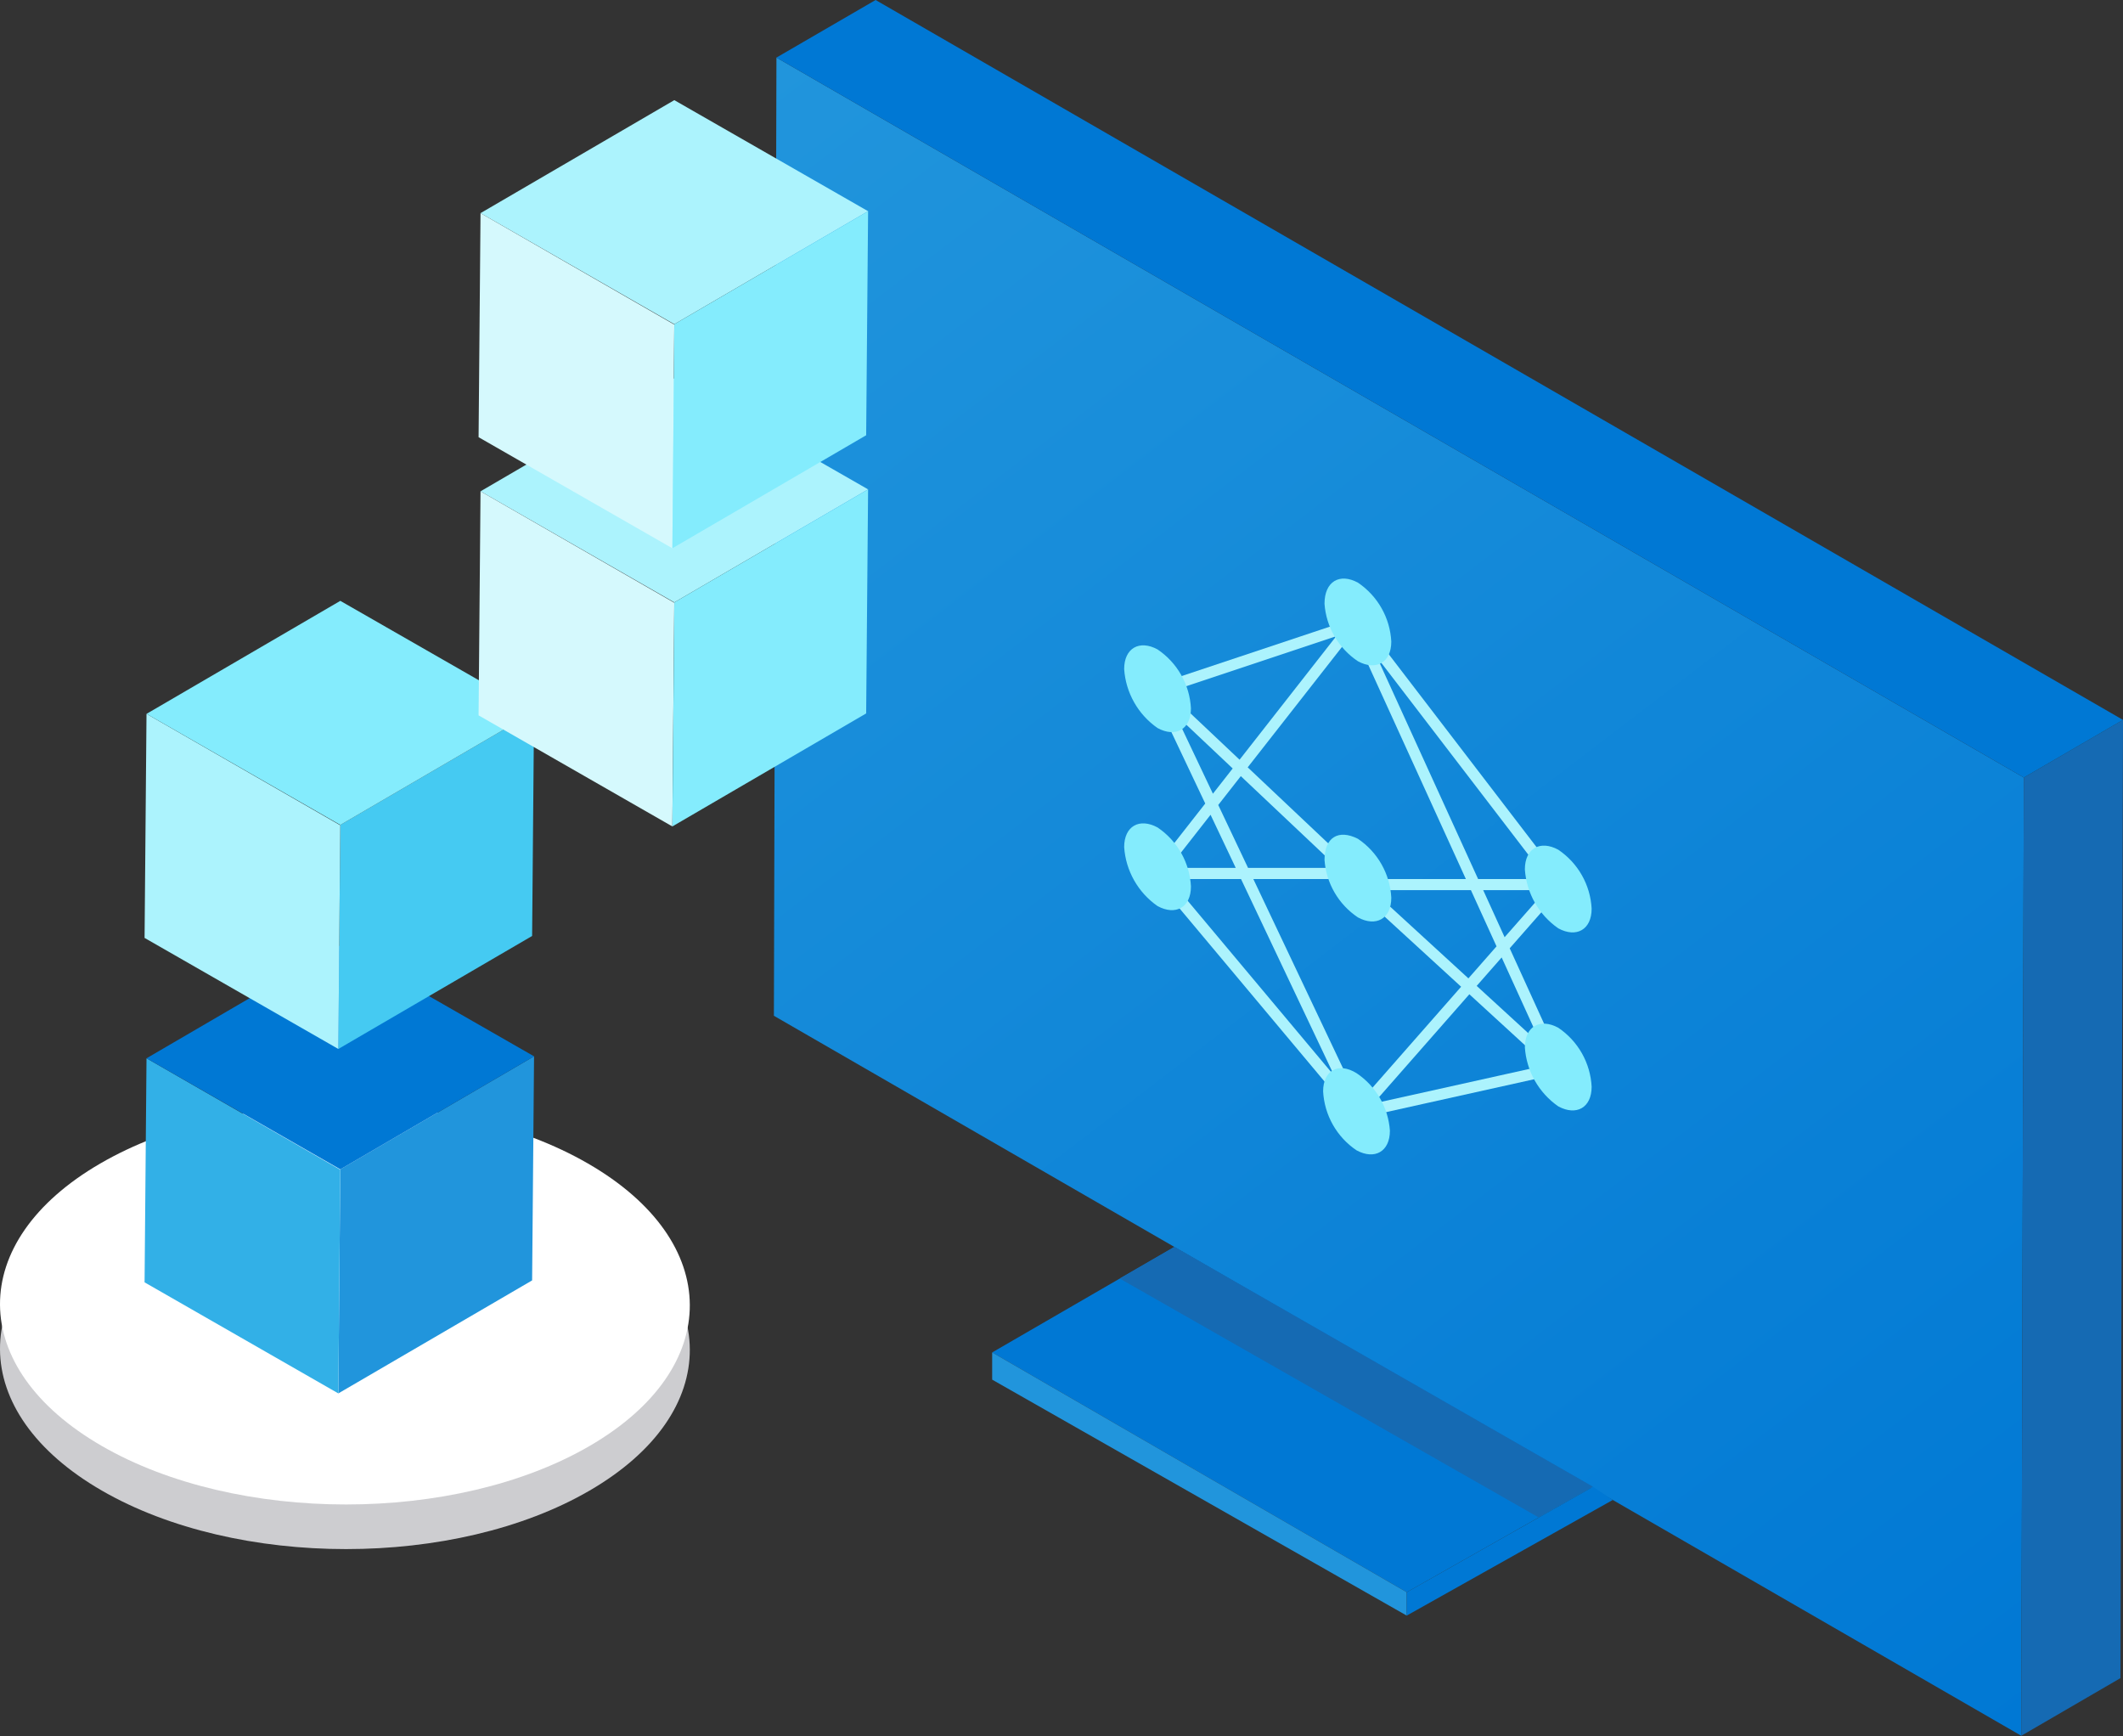 <svg width="203" height="166" viewBox="0 0 203 166" fill="none" xmlns="http://www.w3.org/2000/svg" ><rect x="0" y="0" width="203" height="166" fill="#333333" stroke="none"/><path d="M193.517 74.34L193.274 165.95L74 97.115L74.243 5.504L193.517 74.34Z" fill="url(#paint0_linear_41504_66163)"/><path d="M193.516 74.341L202.999 68.828L202.756 160.439L193.273 165.951L193.516 74.341Z" fill="#156AB3"/><path d="M74.242 5.505L83.725 0L203 68.827L193.517 74.34L74.242 5.505Z" fill="#0078D4"/><path d="M94.871 129.301L112.297 119.211L152.326 142.141L134.511 152.228L94.871 129.301Z" fill="#0078D4"/><path d="M107.066 122.236L112.292 119.211L152.321 142.141L147.129 145.078L107.066 122.236Z" fill="#156AB3"/><path d="M134.511 154.462V152.228L94.871 129.301V131.903L134.511 154.462Z" fill="#2195DC"/><path d="M154.214 143.405L134.508 154.462V152.228L152.323 142.145L154.214 143.405Z" fill="#0078D4"/><path d="M56.224 115.506C69.143 122.964 69.214 135.051 56.377 142.509C43.539 149.968 22.655 149.968 9.736 142.509C-3.184 135.051 -3.255 122.96 9.583 115.506C22.422 108.052 43.299 108.048 56.224 115.506Z" fill="#CDCDD0"/><path d="M56.224 111.241C69.143 118.699 69.214 130.786 56.377 138.244C43.539 145.702 22.655 145.702 9.736 138.244C-3.184 130.786 -3.255 118.695 9.583 111.241C22.422 103.787 43.299 103.782 56.224 111.241Z" fill="white"/><path d="M32.538 111.796L32.352 133.218L50.881 122.414L51.066 100.992L32.538 111.796Z" fill="#2195DC"/><path d="M32.538 111.797L32.437 111.821L32.476 111.797L14.009 101.18L13.824 122.6L32.352 133.219L32.538 111.797Z" fill="#32B0E7"/><path d="M14.012 101.179L32.541 90.375L51.069 100.993L32.541 111.797L14.012 101.179Z" fill="#0078D4"/><path d="M32.538 78.866L32.352 100.288L50.881 89.484L51.066 68.062L32.538 78.866Z" fill="#45CAF2"/><path d="M32.538 78.868L32.46 78.877L32.476 78.868L14.009 68.25L13.824 89.671L32.352 100.289L32.538 78.868Z" fill="#ACF3FD"/><path d="M14.012 68.249L32.541 57.445L51.069 68.063L32.541 78.867L14.012 68.249Z" fill="#84ECFD"/><path d="M45.949 46.972L64.477 36.169L83.006 46.787L64.477 57.591L45.949 46.972ZM45.949 20.377L64.477 9.574L83.006 20.192L64.477 30.996L45.949 20.377Z" fill="#ACF3FD"/><path d="M149.483 101.906L144.357 90.663L149.399 84.924L148.999 84.573L149.424 84.254L130.267 59.255L130.189 59.316L129.426 58.719L128.962 59.312L110.52 65.457L110.684 65.957L110.203 66.184L115.245 76.822L110.265 83.182L110.684 83.509L110.275 83.851L129.433 106.722L129.841 106.381L129.956 106.9L149.114 102.645L148.999 102.126L149.483 101.906ZM147.429 99.966L141.2 94.258L143.588 91.54L147.429 99.966ZM129.067 84.041L129.475 84.427L129.841 84.041L130.208 83.655L129.841 83.309V82.978H129.49L119.305 73.363L129.416 60.451L140.165 84.041H129.841V84.573L129.482 84.965L139.712 94.338L129.976 105.423L119.843 84.041H129.067ZM119.339 82.978L116.488 76.961L118.646 74.204L127.94 82.978H119.339ZM129.608 60.212L129.597 60.218L129.608 60.212ZM131.205 85.105H140.649L143.097 90.477L140.408 93.539L131.205 85.105ZM143.87 89.602L141.823 85.105H147.828L143.87 89.602ZM141.336 84.041L131.668 62.836L147.92 84.041H141.336ZM127.77 60.825L118.528 72.633L111.696 66.184L127.77 60.825ZM112.377 68.287L117.869 73.47L115.978 75.885L112.377 68.287ZM115.753 77.898L118.162 82.978H111.776L115.753 77.898ZM118.666 84.041L127.581 102.851L111.823 84.041H118.666ZM131.318 105.509L140.498 95.058L147.887 101.828L131.318 105.509Z" fill="#ACF3FD"/><path d="M110.685 79.11C111.618 79.738 112.392 80.575 112.946 81.553C113.5 82.531 113.819 83.625 113.878 84.748C113.878 86.761 112.415 87.565 110.685 86.627C109.764 85.987 108.998 85.147 108.446 84.171C107.893 83.195 107.567 82.108 107.492 80.989C107.492 78.976 108.956 78.171 110.685 79.11ZM110.685 62.089C111.618 62.718 112.392 63.554 112.946 64.532C113.5 65.511 113.819 66.605 113.878 67.728C113.878 69.74 112.415 70.544 110.685 69.606C109.764 68.966 108.998 68.127 108.446 67.151C107.893 66.175 107.567 65.087 107.492 63.968C107.492 61.955 108.956 61.15 110.685 62.089ZM149 98.258C149.932 98.886 150.707 99.723 151.261 100.701C151.815 101.68 152.134 102.774 152.192 103.896C152.192 105.909 150.729 106.713 149 105.775C148.078 105.135 147.313 104.296 146.76 103.32C146.208 102.344 145.882 101.256 145.807 100.137C145.807 98.124 147.27 97.319 149 98.258ZM149 81.238C149.932 81.866 150.707 82.702 151.261 83.681C151.815 84.659 152.134 85.753 152.192 86.876C152.192 88.888 150.729 89.693 149 88.754C148.078 88.114 147.313 87.275 146.76 86.299C146.208 85.323 145.882 84.235 145.807 83.116C145.807 81.104 147.27 80.298 149 81.238ZM129.842 80.193C130.775 80.821 131.549 81.657 132.103 82.636C132.658 83.615 132.977 84.708 133.035 85.831C133.035 87.843 131.572 88.648 129.842 87.709C128.926 87.096 128.161 86.283 127.608 85.329C127.054 84.376 126.727 83.309 126.649 82.21C126.649 80.059 127.98 79.251 129.842 80.193ZM129.842 55.703C130.775 56.332 131.549 57.168 132.103 58.146C132.658 59.125 132.977 60.219 133.035 61.342C133.035 63.353 131.572 64.157 129.842 63.219C128.925 62.607 128.161 61.793 127.608 60.839C127.054 59.886 126.726 58.819 126.649 57.719C126.649 55.569 128.113 54.765 129.842 55.703ZM129.709 102.6C130.626 103.212 131.39 104.026 131.944 104.979C132.497 105.933 132.825 107 132.902 108.099C132.902 110.111 131.439 110.915 129.709 109.977C128.776 109.349 128.002 108.513 127.448 107.534C126.894 106.556 126.575 105.462 126.516 104.339C126.516 102.336 127.98 101.527 129.709 102.6Z" fill="#84ECFD"/><path d="M64.29 79.013L45.762 68.394L45.947 46.974L64.413 57.591L64.368 57.618L64.474 57.591L64.29 79.013ZM64.475 30.997L64.369 31.022L64.413 30.997L45.947 20.379L45.762 41.799L64.29 52.418L64.475 30.997Z" fill="#D5F9FD"/><path d="M64.478 57.59L64.293 79.012L82.822 68.208L83.007 46.786L64.478 57.59ZM64.478 30.995L64.293 52.417L82.822 41.613L83.007 20.191L64.478 30.995Z" fill="#84ECFD"/><defs><linearGradient id="paint0_linear_41504_66163" x1="73.049" y1="6.417" x2="194.396" y2="165.092" gradientUnits="userSpaceOnUse"><stop stop-color="#2195DC"/><stop offset="1" stop-color="#0078D4"/></linearGradient></defs></svg>
